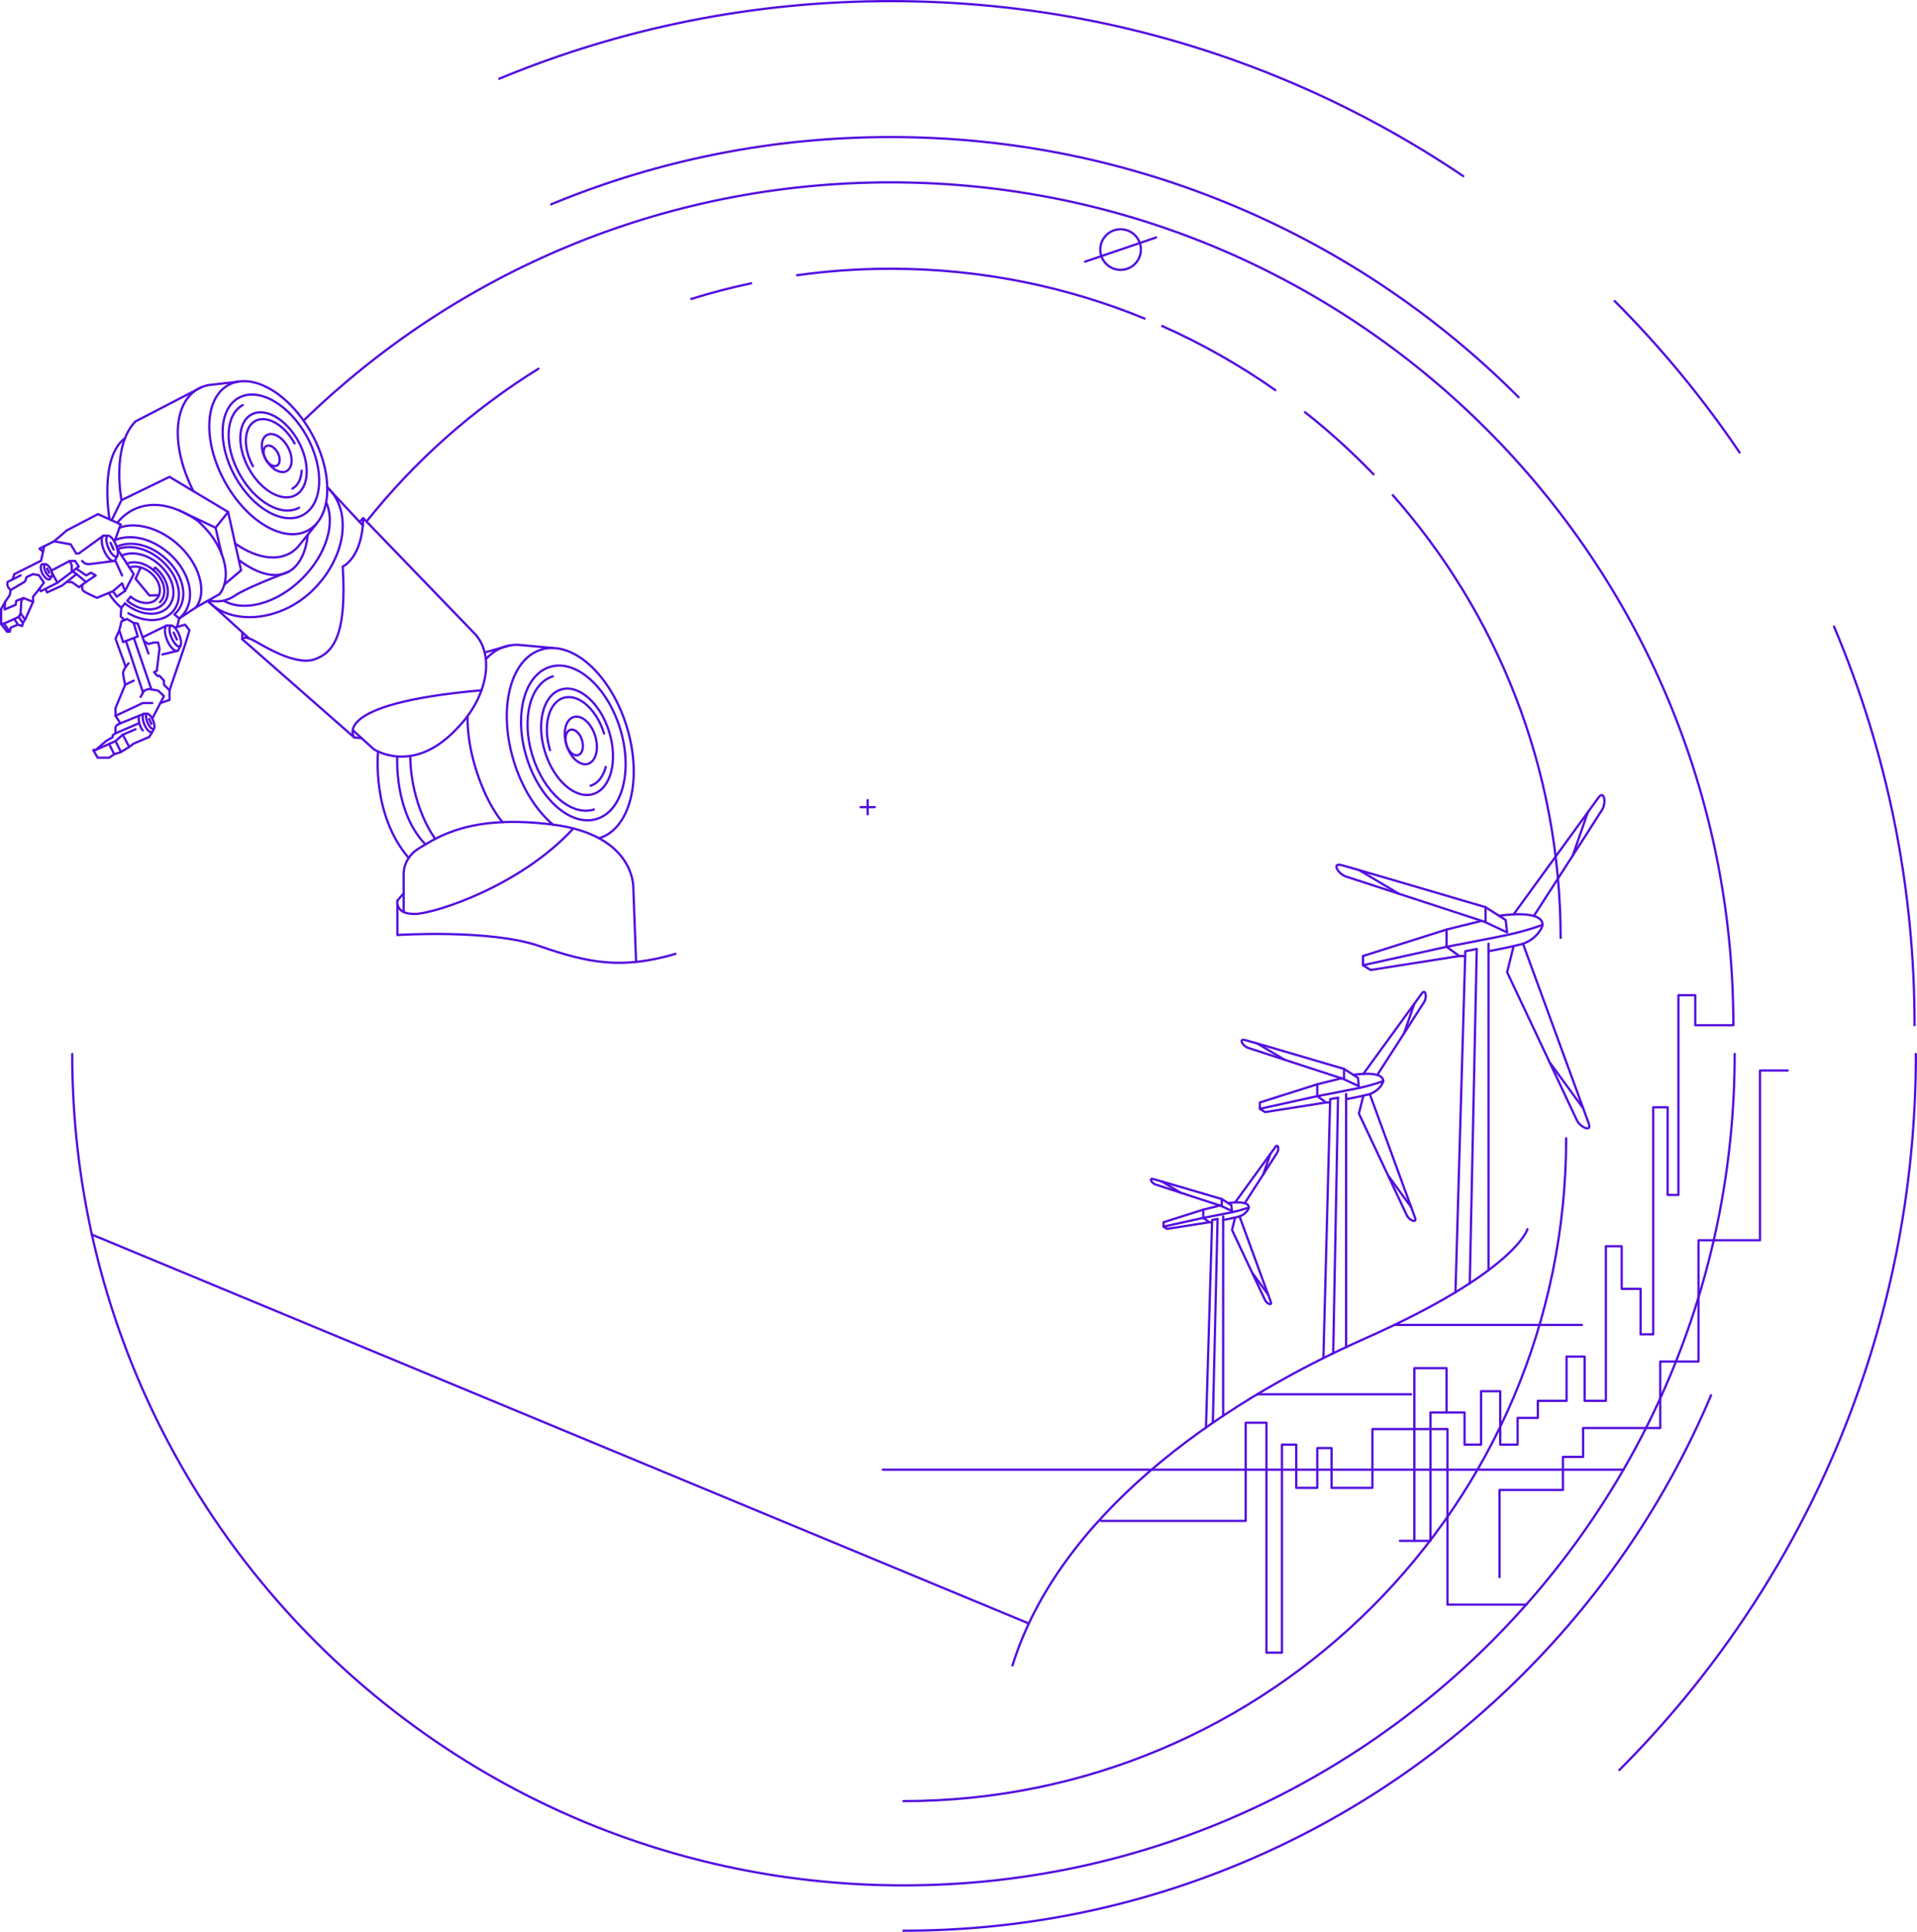 <?xml version="1.0" encoding="utf-8"?>
<!-- Generator: Adobe Illustrator 16.0.0, SVG Export Plug-In . SVG Version: 6.00 Build 0)  -->
<!DOCTYPE svg PUBLIC "-//W3C//DTD SVG 1.1//EN" "http://www.w3.org/Graphics/SVG/1.1/DTD/svg11.dtd">
<svg version="1.1" id="レイヤー_1" xmlns="http://www.w3.org/2000/svg" xmlns:xlink="http://www.w3.org/1999/xlink" x="0px"
	 y="0px" width="2115.975px" height="2131.864px" viewBox="0 0 2115.975 2131.864" enable-background="new 0 0 2115.975 2131.864"
	 xml:space="preserve">
<path fill="none" stroke="#530EDF" stroke-width="2.5" stroke-linecap="round" stroke-linejoin="round" stroke-miterlimit="10" d="
	M2024.387,691.423c58.984,139.458,88.894,287.481,88.894,439.961"/>
<g>
	<path fill="none" stroke="#530EDF" stroke-width="2.5" stroke-linecap="round" stroke-linejoin="round" stroke-miterlimit="10" d="
		M551.01,86.868C688.205,30.056,833.598,1.25,983.146,1.25c152.478,0,300.503,29.908,439.961,88.893
		c67.008,28.342,131.622,63.412,192.048,104.235"/>
	<path fill="none" stroke="#530EDF" stroke-width="2.5" stroke-linecap="round" stroke-linejoin="round" stroke-miterlimit="10" d="
		M334.52,568.287c-21.962,12.056-55.653-7.11-75.253-42.809c-19.598-35.698-17.682-74.411,4.28-86.467s55.654,7.11,75.253,42.81
		C358.398,517.519,356.482,556.23,334.52,568.287z"/>
	
		<ellipse transform="matrix(0.481 0.877 -0.877 0.481 596.516 2.187)" fill="none" stroke="#530EDF" stroke-width="2.5" stroke-linecap="round" stroke-linejoin="round" stroke-miterlimit="10" cx="296.411" cy="505.089" rx="91.46" ry="54.763"/>
	<path fill="none" stroke="#530EDF" stroke-width="2.5" stroke-linecap="round" stroke-linejoin="round" stroke-miterlimit="10" d="
		M339.685,590.107c-1.528,17.345-8.505,33.925-20.794,40.67c-15.713,8.626-35.868,1.865-55.324-12.815"/>
	
		<ellipse transform="matrix(0.481 0.877 -0.877 0.481 596.732 -4.538)" fill="none" stroke="#530EDF" stroke-width="2.5" stroke-linecap="round" stroke-linejoin="round" stroke-miterlimit="10" cx="302.2" cy="501.911" rx="50.702" ry="31.193"/>
	<path fill="none" stroke="#530EDF" stroke-width="2.5" stroke-linecap="round" stroke-linejoin="round" stroke-miterlimit="10" d="
		M330.12,560.272c-19.239,10.561-48.753-6.229-65.922-37.5c-17.169-31.272-15.49-65.186,3.749-75.746"/>
	<path fill="none" stroke="#530EDF" stroke-width="2.5" stroke-linecap="round" stroke-linejoin="round" stroke-miterlimit="10" d="
		M332.94,519.398c-0.446,9.039-3.896,16.372-10.239,19.854"/>
	<path fill="none" stroke="#530EDF" stroke-width="2.5" stroke-linecap="round" stroke-linejoin="round" stroke-miterlimit="10" d="
		M279.228,514.521c-11.322-20.623-10.216-42.986,2.472-49.952c12.688-6.965,32.152,4.108,43.474,24.731"/>
	
		<ellipse transform="matrix(0.481 0.877 -0.877 0.481 596.859 -8.678)" fill="none" stroke="#530EDF" stroke-width="2.5" stroke-linecap="round" stroke-linejoin="round" stroke-miterlimit="10" cx="305.761" cy="499.957" rx="22.677" ry="13.951"/>
	
		<ellipse transform="matrix(0.481 0.877 -0.877 0.481 596.638 -2.158)" fill="none" stroke="#530EDF" stroke-width="2.5" stroke-linecap="round" stroke-linejoin="round" stroke-miterlimit="10" cx="300.142" cy="503.041" rx="12.259" ry="7.541"/>
	<path fill="none" stroke="#530EDF" stroke-width="2.5" stroke-linecap="round" stroke-linejoin="round" stroke-miterlimit="10" d="
		M213.474,542.034c-28.976-57.231-20.217-110.228,17.032-117.133l32.343-3.645"/>
	<path fill="none" stroke="#530EDF" stroke-width="2.5" stroke-linecap="round" stroke-linejoin="round" stroke-miterlimit="10" d="
		M349.126,578.407l-20.438,25.329c-16.33,17.527-44.021,13.963-69.176-4.044"/>
	
		<polyline fill="none" stroke="#530EDF" stroke-width="2.5" stroke-linecap="round" stroke-linejoin="round" stroke-miterlimit="10" points="
		36.462,664.21 25.847,659.924 23.562,663.04 22.745,677.051 20.704,680.826 15.78,683.049 4.417,688.098 1.25,688.604 
		1.25,672.069 5.689,664.108 5.027,672.579 17.273,667.477 17.969,663.049 25.847,659.924 	"/>
	
		<polyline fill="none" stroke="#530EDF" stroke-width="2.5" stroke-linecap="round" stroke-linejoin="round" stroke-miterlimit="10" points="
		1.25,688.604 7.68,697.074 10.742,697.074 4.416,688.098 	"/>
	
		<line fill="none" stroke="#530EDF" stroke-width="2.5" stroke-linecap="round" stroke-linejoin="round" stroke-miterlimit="10" x1="22.745" y1="677.05" x2="27.652" y2="683.629"/>
	
		<line fill="none" stroke="#530EDF" stroke-width="2.5" stroke-linecap="round" stroke-linejoin="round" stroke-miterlimit="10" x1="20.704" y1="680.826" x2="25.235" y2="687.562"/>
	
		<line fill="none" stroke="#530EDF" stroke-width="2.5" stroke-linecap="round" stroke-linejoin="round" stroke-miterlimit="10" x1="19.806" y1="689.298" x2="15.779" y2="683.049"/>
	
		<polyline fill="none" stroke="#530EDF" stroke-width="2.5" stroke-linecap="round" stroke-linejoin="round" stroke-miterlimit="10" points="
		5.69,664.108 10.742,656.861 11.763,651.146 27.653,641.757 29.318,636.857 36.462,633.592 42.994,634.816 48.505,642.981 
		40.136,654.005 36.462,658.494 36.462,664.21 28.297,682.581 25.235,687.562 24.541,690.828 19.806,689.298 11.885,692.587 
		10.742,697.074 	"/>
	<path fill="none" stroke="#530EDF" stroke-width="2.5" stroke-linecap="round" stroke-linejoin="round" stroke-miterlimit="10" d="
		M11.763,651.146c0,0-5.307-3.878-3.164-9.084l14.147-7.042"/>
	
		<polyline fill="none" stroke="#530EDF" stroke-width="2.5" stroke-linecap="round" stroke-linejoin="round" stroke-miterlimit="10" points="
		13.868,639.439 15.779,633.592 45.341,618.792 48.771,602.86 	"/>
	
		<ellipse transform="matrix(0.45 0.893 -0.893 0.45 591.58 298.907)" fill="none" stroke="#530EDF" stroke-width="2.5" stroke-linecap="round" stroke-linejoin="round" stroke-miterlimit="10" cx="53.125" cy="629.721" rx="7.647" ry="3.167"/>
	<path fill="none" stroke="#530EDF" stroke-width="2.5" stroke-linecap="round" stroke-linejoin="round" stroke-miterlimit="10" d="
		M57.033,636.159l-2.082,3.135c-2.169,1.093-5.815-1.768-8.144-6.39c-2.328-4.621-2.458-9.253-0.289-10.346l3.756,0.188"/>
	
		<line fill="none" stroke="#530EDF" stroke-width="2.5" stroke-linecap="round" stroke-linejoin="round" stroke-miterlimit="10" x1="51.972" y1="627.437" x2="54.274" y2="632.008"/>
	<path fill="none" stroke="#530EDF" stroke-width="2.5" stroke-linecap="round" stroke-linejoin="round" stroke-miterlimit="10" d="
		M169.614,804.305c-1.526,1.019-4.439-1.829-6.508-6.358c-2.069-4.53-2.509-9.027-0.984-10.045c1.526-1.018,4.44,1.83,6.509,6.359
		C170.699,798.79,171.14,803.287,169.614,804.305z"/>
	<path fill="none" stroke="#530EDF" stroke-width="2.5" stroke-linecap="round" stroke-linejoin="round" stroke-miterlimit="10" d="
		M170.062,803.812l-1.94,3.899c-2.118,1.413-5.89-1.94-8.425-7.492c-2.535-5.55-2.873-11.194-0.754-12.607l3.762,0.091"/>
	
		<line fill="none" stroke="#530EDF" stroke-width="2.5" stroke-linecap="round" stroke-linejoin="round" stroke-miterlimit="10" x1="164.612" y1="793.359" x2="167.119" y2="798.85"/>
	<path fill="none" stroke="#530EDF" stroke-width="2.5" stroke-linecap="round" stroke-linejoin="round" stroke-miterlimit="10" d="
		M198.643,713.232c-2.1,1.401-6.11-2.518-8.957-8.751c-2.846-6.234-3.452-12.423-1.353-13.823c2.1-1.4,6.11,2.518,8.957,8.751
		C200.137,705.644,200.743,711.832,198.643,713.232z"/>
	<path fill="none" stroke="#530EDF" stroke-width="2.5" stroke-linecap="round" stroke-linejoin="round" stroke-miterlimit="10" d="
		M199.26,712.554l-2.669,5.365c-2.916,1.945-8.107-2.671-11.596-10.309c-3.488-7.639-3.953-15.407-1.037-17.353l5.177,0.126"/>
	
		<line fill="none" stroke="#530EDF" stroke-width="2.5" stroke-linecap="round" stroke-linejoin="round" stroke-miterlimit="10" x1="191.76" y1="698.17" x2="195.21" y2="705.726"/>
	<path fill="none" stroke="#530EDF" stroke-width="2.5" stroke-linecap="round" stroke-linejoin="round" stroke-miterlimit="10" d="
		M128.877,614.059c-2.1,1.4-6.11-2.519-8.957-8.751c-2.847-6.234-3.452-12.423-1.353-13.823c2.1-1.401,6.11,2.517,8.957,8.751
		C130.371,606.47,130.977,612.657,128.877,614.059z"/>
	<path fill="none" stroke="#530EDF" stroke-width="2.5" stroke-linecap="round" stroke-linejoin="round" stroke-miterlimit="10" d="
		M129.495,613.38l-2.669,5.365c-2.916,1.945-8.107-2.671-11.596-10.31c-3.488-7.639-3.953-15.406-1.037-17.352l5.177,0.126"/>
	
		<line fill="none" stroke="#530EDF" stroke-width="2.5" stroke-linecap="round" stroke-linejoin="round" stroke-miterlimit="10" x1="121.994" y1="598.995" x2="125.445" y2="606.552"/>
	
		<polyline fill="none" stroke="#530EDF" stroke-width="2.5" stroke-linecap="round" stroke-linejoin="round" stroke-miterlimit="10" points="
		43.544,649.516 44.972,652.474 63.406,643.083 57.316,632.008 	"/>
	
		<polyline fill="none" stroke="#530EDF" stroke-width="2.5" stroke-linecap="round" stroke-linejoin="round" stroke-miterlimit="10" points="
		50.149,650.19 51.972,653.698 68.305,646.349 84.533,633.591 80.859,631.042 	"/>
	
		<polyline fill="none" stroke="#530EDF" stroke-width="2.5" stroke-linecap="round" stroke-linejoin="round" stroke-miterlimit="10" points="
		63.406,643.083 86.982,625.223 83.002,619.099 76.878,619.099 56.599,629.723 	"/>
	
		<polyline fill="none" stroke="#530EDF" stroke-width="2.5" stroke-linecap="round" stroke-linejoin="round" stroke-miterlimit="10" points="
		76.879,619.099 79.124,623.59 79.301,631.043 	"/>
	
		<polyline fill="none" stroke="#530EDF" stroke-width="2.5" stroke-linecap="round" stroke-linejoin="round" stroke-miterlimit="10" points="
		84.533,633.592 94.943,642.24 105.66,635.021 100.456,632.008 95.097,635.021 84.061,627.437 	"/>
	
		<polyline fill="none" stroke="#530EDF" stroke-width="2.5" stroke-linecap="round" stroke-linejoin="round" stroke-miterlimit="10" points="
		73.532,642.24 79.301,642.37 87.238,647.969 94.944,642.24 	"/>
	
		<polyline fill="none" stroke="#530EDF" stroke-width="2.5" stroke-linecap="round" stroke-linejoin="round" stroke-miterlimit="10" points="
		59.732,597.359 73.532,585.418 108.11,567.354 133.217,578.683 126.479,597.359 	"/>
	
		<line fill="none" stroke="#530EDF" stroke-width="2.5" stroke-linecap="round" stroke-linejoin="round" stroke-miterlimit="10" x1="127.5" y1="619.099" x2="134.765" y2="635.075"/>
	
		<polygon fill="none" stroke="#530EDF" stroke-width="2.5" stroke-linecap="round" stroke-linejoin="round" stroke-miterlimit="10" points="
		134.164,685.583 140.259,683.049 147.608,687.562 152.018,702.383 135.899,708.546 131.699,695.624 	"/>
	
		<polyline fill="none" stroke="#530EDF" stroke-width="2.5" stroke-linecap="round" stroke-linejoin="round" stroke-miterlimit="10" points="
		131.7,695.624 127.5,704.831 138.827,736.063 	"/>
	<path fill="none" stroke="#530EDF" stroke-width="2.5" stroke-linecap="round" stroke-linejoin="round" stroke-miterlimit="10" d="
		M141.859,732.082c0,0-6.339,6.736-5.959,11.329c0.38,4.593,2.299,12.248,2.299,12.248l9.41-4.593"/>
	<path fill="none" stroke="#530EDF" stroke-width="2.5" stroke-linecap="round" stroke-linejoin="round" stroke-miterlimit="10" d="
		M138.198,755.659l-10.698,25.72v3.674v4.899l5.349,8.289c0,0-5.249,1.814-5.349,4.57s0,6.43,0,6.43l-3.102,2.144v2.144
		l-7.409,4.286l-11.329,9.798h-2.756l4.899,8.574h12.748l5.503-3.88l7.163-2.244l9.415-5.768l4.976-3.724l4.409-1.838l12.738-5.512
		l3.368-5.511"/>
	
		<line fill="none" stroke="#530EDF" stroke-width="2.5" stroke-linecap="round" stroke-linejoin="round" stroke-miterlimit="10" x1="158.943" y1="787.61" x2="132.849" y2="798.24"/>
	
		<polyline fill="none" stroke="#530EDF" stroke-width="2.5" stroke-linecap="round" stroke-linejoin="round" stroke-miterlimit="10" points="
		127.5,789.952 157.551,775.867 168.123,775.867 	"/>
	
		<polyline fill="none" stroke="#530EDF" stroke-width="2.5" stroke-linecap="round" stroke-linejoin="round" stroke-miterlimit="10" points="
		168.123,792.926 180.983,768.213 174.553,762.089 163.807,760.252 158.943,762.395 155.135,769.134 	"/>
	
		<polyline fill="none" stroke="#530EDF" stroke-width="2.5" stroke-linecap="round" stroke-linejoin="round" stroke-miterlimit="10" points="
		147.608,687.562 152.018,688.098 163.806,721.06 	"/>
	
		<polyline fill="none" stroke="#530EDF" stroke-width="2.5" stroke-linecap="round" stroke-linejoin="round" stroke-miterlimit="10" points="
		158.943,707.46 163.807,710.648 170.062,709.055 174.553,709.055 176.084,715.844 173.022,740.35 170.062,741.747 173.634,745.86 
		176.084,745.86 180.983,751.065 180.983,755.658 187.106,761.782 187.106,772.499 176.999,775.867 	"/>
	
		<polyline fill="none" stroke="#530EDF" stroke-width="2.5" stroke-linecap="round" stroke-linejoin="round" stroke-miterlimit="10" points="
		187.106,761.782 204.253,711.567 209.152,695.624 204.253,689.298 193.23,692.587 	"/>
	
		<polyline fill="none" stroke="#530EDF" stroke-width="2.5" stroke-linecap="round" stroke-linejoin="round" stroke-miterlimit="10" points="
		114.193,591.084 86.982,610.832 84.06,610.832 78.09,600.727 59.731,597.358 43.544,605.483 47.488,608.821 	"/>
	<path fill="none" stroke="#530EDF" stroke-width="2.5" stroke-linecap="round" stroke-linejoin="round" stroke-miterlimit="10" d="
		M125.445,619.19l-26.827,3.368c-5.205,0.397-7.975-3.46-7.975-3.46"/>
	
		<line fill="none" stroke="#530EDF" stroke-width="2.5" stroke-linecap="round" stroke-linejoin="round" stroke-miterlimit="10" x1="195.492" y1="718.336" x2="179.247" y2="722.243"/>
	
		<line fill="none" stroke="#530EDF" stroke-width="2.5" stroke-linecap="round" stroke-linejoin="round" stroke-miterlimit="10" x1="183.958" y1="690.258" x2="157.551" y2="703.221"/>
	
		<polyline fill="none" stroke="#530EDF" stroke-width="2.5" stroke-linecap="round" stroke-linejoin="round" stroke-miterlimit="10" points="
		137.503,684.194 133.217,680.34 133.895,670.71 	"/>
	
		<polyline fill="none" stroke="#530EDF" stroke-width="2.5" stroke-linecap="round" stroke-linejoin="round" stroke-miterlimit="10" points="
		105.66,827.613 127.5,817.815 135.513,810.773 149.643,804.732 	"/>
	
		<line fill="none" stroke="#530EDF" stroke-width="2.5" stroke-linecap="round" stroke-linejoin="round" stroke-miterlimit="10" x1="120.431" y1="820.986" x2="126.055" y2="832.307"/>
	
		<line fill="none" stroke="#530EDF" stroke-width="2.5" stroke-linecap="round" stroke-linejoin="round" stroke-miterlimit="10" x1="135.514" y1="810.772" x2="142.632" y2="824.295"/>
	
		<line fill="none" stroke="#530EDF" stroke-width="2.5" stroke-linecap="round" stroke-linejoin="round" stroke-miterlimit="10" x1="127.5" y1="817.815" x2="133.217" y2="829.324"/>
	
		<line fill="none" stroke="#530EDF" stroke-width="2.5" stroke-linecap="round" stroke-linejoin="round" stroke-miterlimit="10" x1="127.5" y1="809.241" x2="153.407" y2="798.094"/>
	<path fill="none" stroke="#530EDF" stroke-width="2.5" stroke-linecap="round" stroke-linejoin="round" stroke-miterlimit="10" d="
		M153.407,789.866c0,0-1.742,8.497,4.145,16.212"/>
	
		<line fill="none" stroke="#530EDF" stroke-width="2.5" stroke-linecap="round" stroke-linejoin="round" stroke-miterlimit="10" x1="147.812" y1="704.312" x2="167.119" y2="760.818"/>
	
		<line fill="none" stroke="#530EDF" stroke-width="2.5" stroke-linecap="round" stroke-linejoin="round" stroke-miterlimit="10" x1="139.073" y1="707.547" x2="157.88" y2="764.275"/>
	<path fill="none" stroke="#530EDF" stroke-width="2.5" stroke-linecap="round" stroke-linejoin="round" stroke-miterlimit="10" d="
		M127.493,595.829c15.971-6.6,38.541-2.5,57.938,13.893c27.536,23.269,31.716,56.97,12.368,72.792"/>
	<path fill="none" stroke="#530EDF" stroke-width="2.5" stroke-linecap="round" stroke-linejoin="round" stroke-miterlimit="10" d="
		M120.025,654.377c3.508,5.938,8.198,11.541,13.869,16.333l4.093-4.844"/>
	<path fill="none" stroke="#530EDF" stroke-width="2.5" stroke-linecap="round" stroke-linejoin="round" stroke-miterlimit="10" d="
		M197.8,682.513l-5.344-4.516c16.405-14.04,12.314-43.164-11.348-63.159c-17.465-14.758-38.055-18.175-52.108-11.506"/>
	<path fill="none" stroke="#530EDF" stroke-width="2.5" stroke-linecap="round" stroke-linejoin="round" stroke-miterlimit="10" d="
		M142.1,660.999l2.123-2.512l-3.759,4.447c12.753,10.777,29.978,12.94,39.134,4.197c9.985-9.534,6.673-28.139-8.247-40.747
		l-2.197,2.6"/>
	<path fill="none" stroke="#530EDF" stroke-width="2.5" stroke-linecap="round" stroke-linejoin="round" stroke-miterlimit="10" d="
		M176.54,664.548c8.59-8.418,5.567-24.619-7.385-35.564c-9.545-8.065-21.005-10.339-29.122-7.025"/>
	<path fill="none" stroke="#530EDF" stroke-width="2.5" stroke-linecap="round" stroke-linejoin="round" stroke-miterlimit="10" d="
		M131.892,582.356c16.63-6.336,41.674-0.877,62.52,16.738c26.225,22.161,34.786,54.565,21.824,71.219L197.8,682.513"/>
	<path fill="none" stroke="#530EDF" stroke-width="2.5" stroke-linecap="round" stroke-linejoin="round" stroke-miterlimit="10" d="
		M124.649,652.474l4.233,5.981l9.105-6.267l-3.231-8.407L124.649,652.474l-17.6,7.246c0,0-11.493-5.104-14.555-7.246
		c-3.062-2.144-1.403-7.369-1.403-7.369"/>
	
		<polyline fill="none" stroke="#530EDF" stroke-width="2.5" stroke-linecap="round" stroke-linejoin="round" stroke-miterlimit="10" points="
		137.987,652.188 147.608,633.592 130.045,606.626 	"/>
	<path fill="none" stroke="#530EDF" stroke-width="2.5" stroke-linecap="round" stroke-linejoin="round" stroke-miterlimit="10" d="
		M142.78,626.333c6.663-2.565,15.944-0.632,23.647,5.879c10.509,8.88,13.111,22.072,6.225,29.05
		c-6.47,6.555-19.043,5.156-28.429-2.775"/>
	<path fill="none" stroke="#530EDF" stroke-width="2.5" stroke-linecap="round" stroke-linejoin="round" stroke-miterlimit="10" d="
		M134.111,613.206c11.041-5.197,27.196-2.395,40.732,9.045c18.05,15.252,21.736,37.655,9.491,48.884
		c-11.046,10.13-31.375,7.385-46.348-5.269"/>
	<path fill="none" stroke="#530EDF" stroke-width="2.5" stroke-linecap="round" stroke-linejoin="round" stroke-miterlimit="10" d="
		M129.81,606.029c13.272-5.249,31.867-1.585,47.554,11.672c21.826,18.443,26.283,45.532,11.476,59.109
		c-11.256,10.323-30.486,9.588-47.092-0.056"/>
	
		<polyline fill="none" stroke="#530EDF" stroke-width="2.5" stroke-linecap="round" stroke-linejoin="round" stroke-miterlimit="10" points="
		155.135,626.385 149.643,638.709 164.972,657.154 175.522,656.78 	"/>
	
		<line fill="none" stroke="#530EDF" stroke-width="2.5" stroke-linecap="round" stroke-linejoin="round" stroke-miterlimit="10" x1="197.8" y1="682.513" x2="195.492" y2="691.911"/>
	<path fill="none" stroke="#530EDF" stroke-width="2.5" stroke-linecap="round" stroke-linejoin="round" stroke-miterlimit="10" d="
		M120.886,573.117c0,0-11.834-68.266,17.101-89.495"/>
	<path fill="none" stroke="#530EDF" stroke-width="2.5" stroke-linecap="round" stroke-linejoin="round" stroke-miterlimit="10" d="
		M123.242,574.181l10.869-22.246c0,0-11.523-59.598,15.531-86.951l72.558-37.574"/>
	
		<polyline fill="none" stroke="#530EDF" stroke-width="2.5" stroke-linecap="round" stroke-linejoin="round" stroke-miterlimit="10" points="
		134.111,551.935 187.082,526.222 211.757,541.006 251.814,565.006 259.512,599.692 266.106,629.407 247.619,645.104 	"/>
	
		<polyline fill="none" stroke="#530EDF" stroke-width="2.5" stroke-linecap="round" stroke-linejoin="round" stroke-miterlimit="10" points="
		198.129,563.442 237.934,582.356 244.59,611.124 	"/>
	
		<line fill="none" stroke="#530EDF" stroke-width="2.5" stroke-linecap="round" stroke-linejoin="round" stroke-miterlimit="10" x1="251.814" y1="565.005" x2="237.934" y2="582.356"/>
	<path fill="none" stroke="#530EDF" stroke-width="2.5" stroke-linecap="round" stroke-linejoin="round" stroke-miterlimit="10" d="
		M129.495,577.002c0,0,28.856-42.526,87.835-2.97c30.051,25.394,39.859,62.523,25.009,81.607l-26.103,14.674"/>
	<path fill="none" stroke="#530EDF" stroke-width="2.5" stroke-linecap="round" stroke-linejoin="round" stroke-miterlimit="10" d="
		M318.891,630.778c0,0-45.966,17.279-59.379,26.377c-13.413,9.097-23.585,5.939-30.338,5.886"/>
	<path fill="none" stroke="#530EDF" stroke-width="2.5" stroke-linecap="round" stroke-linejoin="round" stroke-miterlimit="10" d="
		M361.358,537.843c27.484,25.662,20.954,76.401-15.302,112.658c-36.258,36.257-91.221,40.025-116.884,12.54"/>
	<path fill="none" stroke="#530EDF" stroke-width="2.5" stroke-linecap="round" stroke-linejoin="round" stroke-miterlimit="10" d="
		M360.189,554.727c10.094,22.541,0.335,56.76-26.406,83.501c-28.022,28.021-64.257,37.396-86.659,24.818"/>
	
		<line fill="none" stroke="#530EDF" stroke-width="2.5" stroke-linecap="round" stroke-linejoin="round" stroke-miterlimit="10" x1="229.174" y1="663.04" x2="274.774" y2="704.372"/>
	
		<line fill="none" stroke="#530EDF" stroke-width="2.5" stroke-linecap="round" stroke-linejoin="round" stroke-miterlimit="10" x1="267.413" y1="705.402" x2="267.413" y2="697.7"/>
	<path fill="none" stroke="#530EDF" stroke-width="2.5" stroke-linecap="round" stroke-linejoin="round" stroke-miterlimit="10" d="
		M1888.672,1539.718c-48.731,115.217-118.485,218.682-207.324,307.52c-88.838,88.837-192.303,158.591-307.519,207.325
		c-119.311,50.464-246.021,76.052-376.612,76.052"/>
	<path fill="none" stroke="#530EDF" stroke-width="2.5" stroke-linecap="round" stroke-linejoin="round" stroke-miterlimit="10" d="
		M2114.725,1163.104c0,150.774-29.574,297.146-87.901,435.047c-28.026,66.26-62.703,130.151-103.071,189.902
		c-39.948,59.131-85.818,114.729-136.339,165.249"/>
	<path fill="none" stroke="#530EDF" stroke-width="2.5" stroke-linecap="round" stroke-linejoin="round" stroke-miterlimit="10" d="
		M1914.725,1163.104c0,506.727-410.782,917.509-917.51,917.509c-506.725,0-917.507-410.782-917.507-917.509"/>
	<path fill="none" stroke="#530EDF" stroke-width="2.5" stroke-linecap="round" stroke-linejoin="round" stroke-miterlimit="10" d="
		M1728.722,1256.106c0,403.999-327.507,731.505-731.507,731.505"/>
	<path fill="none" stroke="#530EDF" stroke-width="2.5" stroke-linecap="round" stroke-linejoin="round" stroke-miterlimit="10" d="
		M1686.016,1356.478c0,0-12.934,46.742-179.708,120.787c-166.774,74.044-337.724,197.177-388.742,360.6"/>
	
		<line fill="none" stroke="#530EDF" stroke-width="2.5" stroke-linecap="round" stroke-linejoin="round" stroke-miterlimit="10" x1="949.902" y1="890.743" x2="965.555" y2="890.743"/>
	
		<line fill="none" stroke="#530EDF" stroke-width="2.5" stroke-linecap="round" stroke-linejoin="round" stroke-miterlimit="10" x1="957.729" y1="882.917" x2="957.729" y2="898.57"/>
	
		<circle fill="none" stroke="#530EDF" stroke-width="2.5" stroke-linecap="round" stroke-linejoin="round" stroke-miterlimit="10" cx="1236.895" cy="275.402" r="22.416"/>
	
		<line fill="none" stroke="#530EDF" stroke-width="2.5" stroke-linecap="round" stroke-linejoin="round" stroke-miterlimit="10" x1="1197.665" y1="288.752" x2="1276.123" y2="262.052"/>
	<path fill="none" stroke="#530EDF" stroke-width="2.5" stroke-miterlimit="10" d="M1536.704,545.728
		c115.687,130.508,185.928,302.218,185.928,490.333"/>
	<path fill="none" stroke="#530EDF" stroke-width="2.5" stroke-miterlimit="10" d="M1439.662,454.27
		c27.31,21.46,53.072,44.801,77.091,69.828"/>
	<path fill="none" stroke="#530EDF" stroke-width="2.5" stroke-miterlimit="10" d="M1281.904,359.408
		c44.712,19.77,87.096,43.842,126.629,71.69"/>
	<path fill="none" stroke="#530EDF" stroke-width="2.5" stroke-miterlimit="10" d="M878.861,303.869
		c34.07-4.81,68.886-7.296,104.283-7.296c99.547,0,194.5,19.67,281.184,55.335"/>
	<path fill="none" stroke="#530EDF" stroke-width="2.5" stroke-miterlimit="10" d="M762.062,330.188
		c22.229-6.955,44.911-12.89,67.988-17.748"/>
	<path fill="none" stroke="#530EDF" stroke-width="2.5" stroke-linecap="round" stroke-linejoin="round" stroke-miterlimit="10" d="
		M404.518,575.545c53.012-66.521,117.256-123.694,189.858-168.652"/>
	
		<line fill="none" stroke="#530EDF" stroke-width="2.5" stroke-linecap="round" stroke-linejoin="round" stroke-miterlimit="10" x1="101.42" y1="1362.434" x2="1135.612" y2="1791.608"/>
	
		<line fill="none" stroke="#530EDF" stroke-width="2.5" stroke-linecap="round" stroke-linejoin="round" stroke-miterlimit="10" x1="1539.128" y1="1462.117" x2="1746.078" y2="1462.117"/>
	
		<line fill="none" stroke="#530EDF" stroke-width="2.5" stroke-linecap="round" stroke-linejoin="round" stroke-miterlimit="10" x1="1387.73" y1="1538.694" x2="1557.609" y2="1538.694"/>
	
		<line fill="none" stroke="#530EDF" stroke-width="2.5" stroke-linecap="round" stroke-linejoin="round" stroke-miterlimit="10" x1="974.515" y1="1621.859" x2="1791.978" y2="1621.859"/>
	
		<polyline fill="none" stroke="#530EDF" stroke-width="2.5" stroke-linecap="round" stroke-linejoin="round" stroke-miterlimit="10" points="
		1561.144,1700.398 1561.144,1509.843 1596.705,1509.843 1596.705,1558.802 	"/>
	
		<polyline fill="none" stroke="#530EDF" stroke-width="2.5" stroke-linecap="round" stroke-linejoin="round" stroke-miterlimit="10" points="
		1973.279,1181.384 1942.645,1181.384 1942.645,1368.688 1874.807,1368.688 1874.807,1502.527 1832.543,1502.527 1832.543,1575.891 
		1747.445,1575.891 1747.445,1607.771 1725.113,1607.771 1725.113,1644.238 1655.21,1644.238 1655.21,1740.399 	"/>
	<path fill="none" stroke="#530EDF" stroke-width="2.5" stroke-linecap="round" stroke-linejoin="round" stroke-miterlimit="10" d="
		M608.398,225.455c118.908-49.238,244.991-74.206,374.746-74.206c132.297,0,260.66,25.923,381.528,77.046
		c116.72,49.367,221.535,120.031,311.532,210.029"/>
	<path fill="none" stroke="#530EDF" stroke-width="2.5" stroke-linecap="round" stroke-linejoin="round" stroke-miterlimit="10" d="
		M1545.209,1700.398h33.715v-141.597h37.662v35.437h18.203v-58.934h21.163v58.934h19.161v-29.468h22.332v-18.881h31.729v-48.808
		h19.965v48.808h23.402v-170.551h17.479v46.982h20.866v50.206h13.921v-250.576h15.934v96.736h11.903v-220.411h18.592v33.108h42.043
		c0-513.7-416.436-930.135-930.135-930.135c-251.909,0-480.428,100.142-647.92,262.788"/>
	<path fill="none" stroke="#530EDF" stroke-width="2.5" stroke-linecap="round" stroke-linejoin="round" stroke-miterlimit="10" d="
		M1782.271,332.258c51.09,51.093,97.48,107.317,137.881,167.117"/>
	
		<polyline fill="none" stroke="#530EDF" stroke-width="2.5" stroke-linecap="round" stroke-linejoin="round" stroke-miterlimit="10" points="
		1215.341,1678.398 1375.007,1678.398 1375.007,1570.07 1397.939,1570.07 1397.939,1823.789 1415.016,1823.789 1415.016,1594.238 
		1430.767,1594.238 1430.767,1641.921 1454.008,1641.921 1454.008,1598.018 1469.767,1598.018 1469.767,1641.921 1514.885,1641.921 
		1514.885,1577.021 1597.736,1577.021 1597.736,1770.756 1684.672,1770.756 	"/>
	<path fill="none" stroke="#530EDF" stroke-width="2.5" stroke-linecap="round" stroke-linejoin="round" stroke-miterlimit="10" d="
		M1373.908,1327.81c0,0,33.008-51.197,35.881-55.838c2.198-3.552,1.011-10.667-2.149-6.018
		c-2.399,3.314-44.351,61.018-44.351,61.018"/>
	<path fill="none" stroke="#530EDF" stroke-width="2.5" stroke-linecap="round" stroke-linejoin="round" stroke-miterlimit="10" d="
		M1368.201,1342.361c0,0,32.988,90.185,34.406,94.022c2.105,5.214-4.468,2.241-6.195-1.562
		c-2.257-4.971-36.523-77.519-36.523-77.519l3.4-13.694"/>
	<path fill="none" stroke="#530EDF" stroke-width="2.5" stroke-linecap="round" stroke-linejoin="round" stroke-miterlimit="10" d="
		M1347.822,1330.771c0,0-67.258-21.991-72.461-23.642c-3.981-1.263-7.715-7.437-2.287-5.966
		c3.979,0.952,75.481,22.041,75.481,22.041l10.567,6.731l0.766,6.503L1347.822,1330.771z"/>
	<path fill="none" stroke="#530EDF" stroke-width="2.5" stroke-linecap="round" stroke-linejoin="round" stroke-miterlimit="10" d="
		M1350.123,1346.305c0,0,10.832-2,17.166-3.667c6.334-1.666,10.834-7.333,11.166-10.166c0-8.5-22.789-4.737-22.789-4.737"/>
	
		<polyline fill="none" stroke="#530EDF" stroke-width="2.5" stroke-linecap="round" stroke-linejoin="round" stroke-miterlimit="10" points="
		1331.147,1575.604 1337.956,1346.304 1343.956,1345.138 	"/>
	
		<line fill="none" stroke="#530EDF" stroke-width="2.5" stroke-linecap="round" stroke-linejoin="round" stroke-miterlimit="10" x1="1350.123" y1="1342.361" x2="1350.123" y2="1562.383"/>
	
		<line fill="none" stroke="#530EDF" stroke-width="2.5" stroke-linecap="round" stroke-linejoin="round" stroke-miterlimit="10" x1="1343.956" y1="1345.138" x2="1338.714" y2="1570.069"/>
	<path fill="none" stroke="#530EDF" stroke-width="2.5" stroke-linecap="round" stroke-linejoin="round" stroke-miterlimit="10" d="
		M1378.456,1332.471c0,0-8.167,3.167-19.5,5.5s-30.833,6-30.833,6"/>
	
		<polyline fill="none" stroke="#530EDF" stroke-width="2.5" stroke-linecap="round" stroke-linejoin="round" stroke-miterlimit="10" points="
		1337.881,1348.812 1334.789,1348.812 1328.122,1343.971 1328.122,1334.921 1346.549,1330.354 	"/>
	
		<line fill="none" stroke="#530EDF" stroke-width="2.5" stroke-linecap="round" stroke-linejoin="round" stroke-miterlimit="10" x1="1348.556" y1="1323.204" x2="1348.556" y2="1331.114"/>
	
		<polyline fill="none" stroke="#530EDF" stroke-width="2.5" stroke-linecap="round" stroke-linejoin="round" stroke-miterlimit="10" points="
		1328.123,1334.921 1284.289,1348.812 1284.289,1353.655 1328.123,1343.971 	"/>
	
		<polyline fill="none" stroke="#530EDF" stroke-width="2.5" stroke-linecap="round" stroke-linejoin="round" stroke-miterlimit="10" points="
		1284.289,1353.654 1288.289,1356.138 1334.789,1348.812 	"/>
	
		<line fill="none" stroke="#530EDF" stroke-width="2.5" stroke-linecap="round" stroke-linejoin="round" stroke-miterlimit="10" x1="1402.21" y1="1273.429" x2="1394.318" y2="1296.118"/>
	
		<line fill="none" stroke="#530EDF" stroke-width="2.5" stroke-linecap="round" stroke-linejoin="round" stroke-miterlimit="10" x1="1399.766" y1="1428.631" x2="1382.615" y2="1405.134"/>
	
		<line fill="none" stroke="#530EDF" stroke-width="2.5" stroke-linecap="round" stroke-linejoin="round" stroke-miterlimit="10" x1="1282.289" y1="1303.773" x2="1303.102" y2="1316.159"/>
	<path fill="none" stroke="#530EDF" stroke-width="2.5" stroke-linecap="round" stroke-linejoin="round" stroke-miterlimit="10" d="
		M1520.217,1186.283c0,0,47.731-74.034,51.887-80.746c3.179-5.136,1.462-15.424-3.108-8.701
		c-3.47,4.793-64.134,88.236-64.134,88.236"/>
	<path fill="none" stroke="#530EDF" stroke-width="2.5" stroke-linecap="round" stroke-linejoin="round" stroke-miterlimit="10" d="
		M1511.964,1207.325c0,0,47.704,130.413,49.755,135.964c3.043,7.538-6.462,3.239-8.959-2.26
		c-3.264-7.188-52.815-112.095-52.815-112.095l4.917-19.804"/>
	<path fill="none" stroke="#530EDF" stroke-width="2.5" stroke-linecap="round" stroke-linejoin="round" stroke-miterlimit="10" d="
		M1482.495,1190.564c0,0-97.258-31.8-104.782-34.187c-5.758-1.826-11.154-10.754-3.308-8.628
		c5.754,1.378,109.15,31.874,109.15,31.874l15.28,9.733l1.108,9.403L1482.495,1190.564z"/>
	<path fill="none" stroke="#530EDF" stroke-width="2.5" stroke-linecap="round" stroke-linejoin="round" stroke-miterlimit="10" d="
		M1485.822,1213.028c0,0,15.665-2.893,24.823-5.303s15.666-10.604,16.148-14.702c0-12.291-32.954-6.849-32.954-6.849"/>
	
		<polyline fill="none" stroke="#530EDF" stroke-width="2.5" stroke-linecap="round" stroke-linejoin="round" stroke-miterlimit="10" points="
		1460.757,1498.677 1468.228,1213.028 1476.904,1211.341 	"/>
	
		<line fill="none" stroke="#530EDF" stroke-width="2.5" stroke-linecap="round" stroke-linejoin="round" stroke-miterlimit="10" x1="1485.822" y1="1207.325" x2="1485.822" y2="1486.6"/>
	
		<line fill="none" stroke="#530EDF" stroke-width="2.5" stroke-linecap="round" stroke-linejoin="round" stroke-miterlimit="10" x1="1476.904" y1="1211.341" x2="1471.603" y2="1493.376"/>
	<path fill="none" stroke="#530EDF" stroke-width="2.5" stroke-linecap="round" stroke-linejoin="round" stroke-miterlimit="10" d="
		M1526.793,1193.024c0,0-11.81,4.578-28.197,7.952c-16.39,3.374-44.588,8.678-44.588,8.678"/>
	
		<polyline fill="none" stroke="#530EDF" stroke-width="2.5" stroke-linecap="round" stroke-linejoin="round" stroke-miterlimit="10" points="
		1468.12,1216.654 1463.649,1216.654 1454.008,1209.654 1454.008,1196.567 1480.653,1189.962 	"/>
	
		<line fill="none" stroke="#530EDF" stroke-width="2.5" stroke-linecap="round" stroke-linejoin="round" stroke-miterlimit="10" x1="1483.556" y1="1179.624" x2="1483.556" y2="1191.063"/>
	
		<polyline fill="none" stroke="#530EDF" stroke-width="2.5" stroke-linecap="round" stroke-linejoin="round" stroke-miterlimit="10" points="
		1454.009,1196.567 1390.622,1216.654 1390.622,1223.657 1454.009,1209.654 	"/>
	
		<polyline fill="none" stroke="#530EDF" stroke-width="2.5" stroke-linecap="round" stroke-linejoin="round" stroke-miterlimit="10" points="
		1390.623,1223.657 1396.406,1227.248 1463.648,1216.654 	"/>
	
		<line fill="none" stroke="#530EDF" stroke-width="2.5" stroke-linecap="round" stroke-linejoin="round" stroke-miterlimit="10" x1="1561.144" y1="1107.646" x2="1549.73" y2="1140.455"/>
	
		<line fill="none" stroke="#530EDF" stroke-width="2.5" stroke-linecap="round" stroke-linejoin="round" stroke-miterlimit="10" x1="1557.609" y1="1332.077" x2="1532.808" y2="1298.099"/>
	
		<line fill="none" stroke="#530EDF" stroke-width="2.5" stroke-linecap="round" stroke-linejoin="round" stroke-miterlimit="10" x1="1387.73" y1="1151.526" x2="1417.826" y2="1169.437"/>
	<path fill="none" stroke="#530EDF" stroke-width="2.5" stroke-linecap="round" stroke-linejoin="round" stroke-miterlimit="10" d="
		M1693.067,1010.814c0,0,69.47-107.752,75.519-117.521c4.628-7.474,2.128-22.45-4.524-12.664
		c-5.05,6.977-93.342,128.421-93.342,128.421"/>
	<path fill="none" stroke="#530EDF" stroke-width="2.5" stroke-linecap="round" stroke-linejoin="round" stroke-miterlimit="10" d="
		M1681.057,1041.44c0,0,69.43,189.809,72.416,197.886c4.428,10.974-9.405,4.716-13.04-3.288
		c-4.75-10.461-76.87-163.147-76.87-163.147l7.157-28.823"/>
	<path fill="none" stroke="#530EDF" stroke-width="2.5" stroke-linecap="round" stroke-linejoin="round" stroke-miterlimit="10" d="
		M1638.166,1017.046c0,0-141.554-46.283-152.505-49.757c-8.379-2.658-16.235-15.65-4.813-12.557
		c8.375,2.004,158.863,46.391,158.863,46.391l22.239,14.166l1.612,13.686L1638.166,1017.046z"/>
	<path fill="none" stroke="#530EDF" stroke-width="2.5" stroke-linecap="round" stroke-linejoin="round" stroke-miterlimit="10" d="
		M1643.008,1049.739c0,0,22.801-4.209,36.131-7.717c13.328-3.508,22.8-15.434,23.502-21.396c0-17.891-47.963-9.969-47.963-9.969"/>
	
		<polyline fill="none" stroke="#530EDF" stroke-width="2.5" stroke-linecap="round" stroke-linejoin="round" stroke-miterlimit="10" points="
		1606.527,1426.211 1617.401,1049.739 1630.029,1047.284 	"/>
	
		<line fill="none" stroke="#530EDF" stroke-width="2.5" stroke-linecap="round" stroke-linejoin="round" stroke-miterlimit="10" x1="1643.008" y1="1041.44" x2="1643.008" y2="1401.72"/>
	
		<line fill="none" stroke="#530EDF" stroke-width="2.5" stroke-linecap="round" stroke-linejoin="round" stroke-miterlimit="10" x1="1630.029" y1="1047.284" x2="1622.312" y2="1416.273"/>
	<path fill="none" stroke="#530EDF" stroke-width="2.5" stroke-linecap="round" stroke-linejoin="round" stroke-miterlimit="10" d="
		M1702.641,1020.625c0,0-17.188,6.665-41.041,11.576c-23.854,4.91-64.894,12.627-64.894,12.627"/>
	
		<polyline fill="none" stroke="#530EDF" stroke-width="2.5" stroke-linecap="round" stroke-linejoin="round" stroke-miterlimit="10" points="
		1617.245,1055.018 1610.736,1055.018 1596.706,1044.828 1596.706,1025.781 1635.486,1016.17 	"/>
	
		<line fill="none" stroke="#530EDF" stroke-width="2.5" stroke-linecap="round" stroke-linejoin="round" stroke-miterlimit="10" x1="1639.711" y1="1001.123" x2="1639.711" y2="1017.771"/>
	
		<polyline fill="none" stroke="#530EDF" stroke-width="2.5" stroke-linecap="round" stroke-linejoin="round" stroke-miterlimit="10" points="
		1596.706,1025.782 1504.451,1055.018 1504.451,1065.21 1596.706,1044.829 	"/>
	
		<polyline fill="none" stroke="#530EDF" stroke-width="2.5" stroke-linecap="round" stroke-linejoin="round" stroke-miterlimit="10" points="
		1504.452,1065.21 1512.871,1070.436 1610.736,1055.018 	"/>
	
		<line fill="none" stroke="#530EDF" stroke-width="2.5" stroke-linecap="round" stroke-linejoin="round" stroke-miterlimit="10" x1="1752.635" y1="896.361" x2="1736.025" y2="944.114"/>
	
		<line fill="none" stroke="#530EDF" stroke-width="2.5" stroke-linecap="round" stroke-linejoin="round" stroke-miterlimit="10" x1="1747.49" y1="1223.009" x2="1711.393" y2="1173.556"/>
	
		<line fill="none" stroke="#530EDF" stroke-width="2.5" stroke-linecap="round" stroke-linejoin="round" stroke-miterlimit="10" x1="1500.242" y1="960.228" x2="1544.043" y2="986.294"/>
	<path fill="none" stroke="#530EDF" stroke-width="2.5" stroke-linecap="round" stroke-linejoin="round" stroke-miterlimit="10" d="
		M389.779,806.078l22.59,20.568c0,0,42.765,29.053,90.934-21.58c35.855-35.856,43.872-84.458,18.571-107.935L400.958,571.857"/>
	
		<line fill="none" stroke="#530EDF" stroke-width="2.5" stroke-linecap="round" stroke-linejoin="round" stroke-miterlimit="10" x1="361.358" y1="537.843" x2="400.521" y2="579.854"/>
	<path fill="none" stroke="#530EDF" stroke-width="2.5" stroke-linecap="round" stroke-linejoin="round" stroke-miterlimit="10" d="
		M531.447,761.782c-169.2,14.807-140.42,52.053-140.42,52.053L267.414,705.402c0,0,1.139-5.388,15.836,3.145
		c14.696,8.532,45.388,25.804,64.3,18.942c19.855-7.204,35.517-25.542,30.759-102.252c0,0,21.625-9.377,22.648-53.38l-4.115,4.051"
		/>
	<path fill="none" stroke="#530EDF" stroke-width="2.5" stroke-linecap="round" stroke-linejoin="round" stroke-miterlimit="10" d="
		M658.683,903.754c-28.501,8.775-63.172-21.666-77.438-67.994c-14.268-46.327-2.729-90.996,25.772-99.772
		c28.501-8.774,63.172,21.667,77.439,67.994C698.723,850.309,687.184,894.979,658.683,903.754z"/>
	<path fill="none" stroke="#530EDF" stroke-width="2.5" stroke-linecap="round" stroke-linejoin="round" stroke-miterlimit="10" d="
		M654.723,876.283c-19.598,6.034-43.438-14.897-53.248-46.752c-9.81-31.854-1.875-62.569,17.723-68.604
		c19.597-6.034,43.437,14.897,53.247,46.753C682.254,839.534,674.319,870.249,654.723,876.283z"/>
	<path fill="none" stroke="#530EDF" stroke-width="2.5" stroke-linecap="round" stroke-linejoin="round" stroke-miterlimit="10" d="
		M655.479,893.353c-24.967,7.688-55.339-18.979-67.837-59.562s-2.39-79.714,22.577-87.401"/>
	<path fill="none" stroke="#530EDF" stroke-width="2.5" stroke-linecap="round" stroke-linejoin="round" stroke-miterlimit="10" d="
		M668.593,846.381c-2.694,10.431-8.477,18.148-16.71,20.684"/>
	<path fill="none" stroke="#530EDF" stroke-width="2.5" stroke-linecap="round" stroke-linejoin="round" stroke-miterlimit="10" d="
		M607.146,827.784c-8.242-26.763-1.576-52.568,14.889-57.639c16.465-5.068,36.495,12.518,44.737,39.28"/>
	
		<ellipse transform="matrix(0.294 0.956 -0.956 0.294 1233.726 -36.502)" fill="none" stroke="#530EDF" stroke-width="2.5" stroke-linecap="round" stroke-linejoin="round" stroke-miterlimit="10" cx="641.581" cy="817.183" rx="26.993" ry="16.606"/>
	
		<ellipse transform="matrix(0.294 0.956 -0.956 0.294 1230.711 -27.959)" fill="none" stroke="#530EDF" stroke-width="2.5" stroke-linecap="round" stroke-linejoin="round" stroke-miterlimit="10" cx="634.289" cy="819.427" rx="14.591" ry="8.978"/>
	<path fill="none" stroke="#530EDF" stroke-width="2.5" stroke-linecap="round" stroke-linejoin="round" stroke-miterlimit="10" d="
		M516.084,790.227c-0.203,16.473,2.25,34.696,7.795,53.825c12.72,43.881,30.846,63.237,30.846,63.237"/>
	<path fill="none" stroke="#530EDF" stroke-width="2.5" stroke-linecap="round" stroke-linejoin="round" stroke-miterlimit="10" d="
		M610.471,715.12l-38.581-3.523c-14.037-0.282-26.048,5.343-35.293,15.438"/>
	
		<line fill="none" stroke="#530EDF" stroke-width="2.5" stroke-linecap="round" stroke-linejoin="round" stroke-miterlimit="10" x1="534.979" y1="720.021" x2="561.605" y2="712.522"/>
	<path fill="none" stroke="#530EDF" stroke-width="2.5" stroke-linecap="round" stroke-linejoin="round" stroke-miterlimit="10" d="
		M452.878,834.942c0,0-1.311,48.606,27.472,90.86"/>
	<path fill="none" stroke="#530EDF" stroke-width="2.5" stroke-linecap="round" stroke-linejoin="round" stroke-miterlimit="10" d="
		M469.605,931.851c-34.905-36.13-31.105-96.909-31.105-96.909"/>
	<path fill="none" stroke="#530EDF" stroke-width="2.5" stroke-linecap="round" stroke-linejoin="round" stroke-miterlimit="10" d="
		M417.333,829.323c0,0-7.525,69.632,33.797,117.455"/>
	<path fill="none" stroke="#530EDF" stroke-width="2.5" stroke-linecap="round" stroke-linejoin="round" stroke-miterlimit="10" d="
		M632.85,914.222c-57.424,62.88-151.802,93.736-174.46,94.349s-19.771-14.696-19.771-14.696v37.967
		c0,0,102.441-6.736,156.942,12.248c54.502,18.982,91.244,25.72,150.033,8.572"/>
	<path fill="none" stroke="#530EDF" stroke-width="2.5" stroke-linecap="round" stroke-linejoin="round" stroke-miterlimit="10" d="
		M610.26,909.981c-17.984-15.248-33.885-39.918-43.113-69.881c-17.695-57.462-4.148-112.632,30.258-123.225
		c34.407-10.594,76.645,27.399,94.34,84.86c17.696,57.462,4.15,112.633-30.257,123.227"/>
	<path fill="none" stroke="#530EDF" stroke-width="2.5" stroke-linecap="round" stroke-linejoin="round" stroke-miterlimit="10" d="
		M702.115,1061.506l-3.062-81.717c0,0,2.449-58.176-88.793-69.812c-91.244-11.635-127.376,14.084-147.072,25.721
		c-19.696,11.635-17.659,30.618-17.659,30.618v40.342"/>
	
		<line fill="none" stroke="#530EDF" stroke-width="2.5" stroke-linecap="round" stroke-linejoin="round" stroke-miterlimit="10" x1="438.619" y1="993.873" x2="445.47" y2="985.953"/>
	
		<line fill="none" stroke="#530EDF" stroke-width="2.5" stroke-linecap="round" stroke-linejoin="round" stroke-miterlimit="10" x1="391.028" y1="813.835" x2="398.714" y2="814.552"/>
</g>
</svg>
